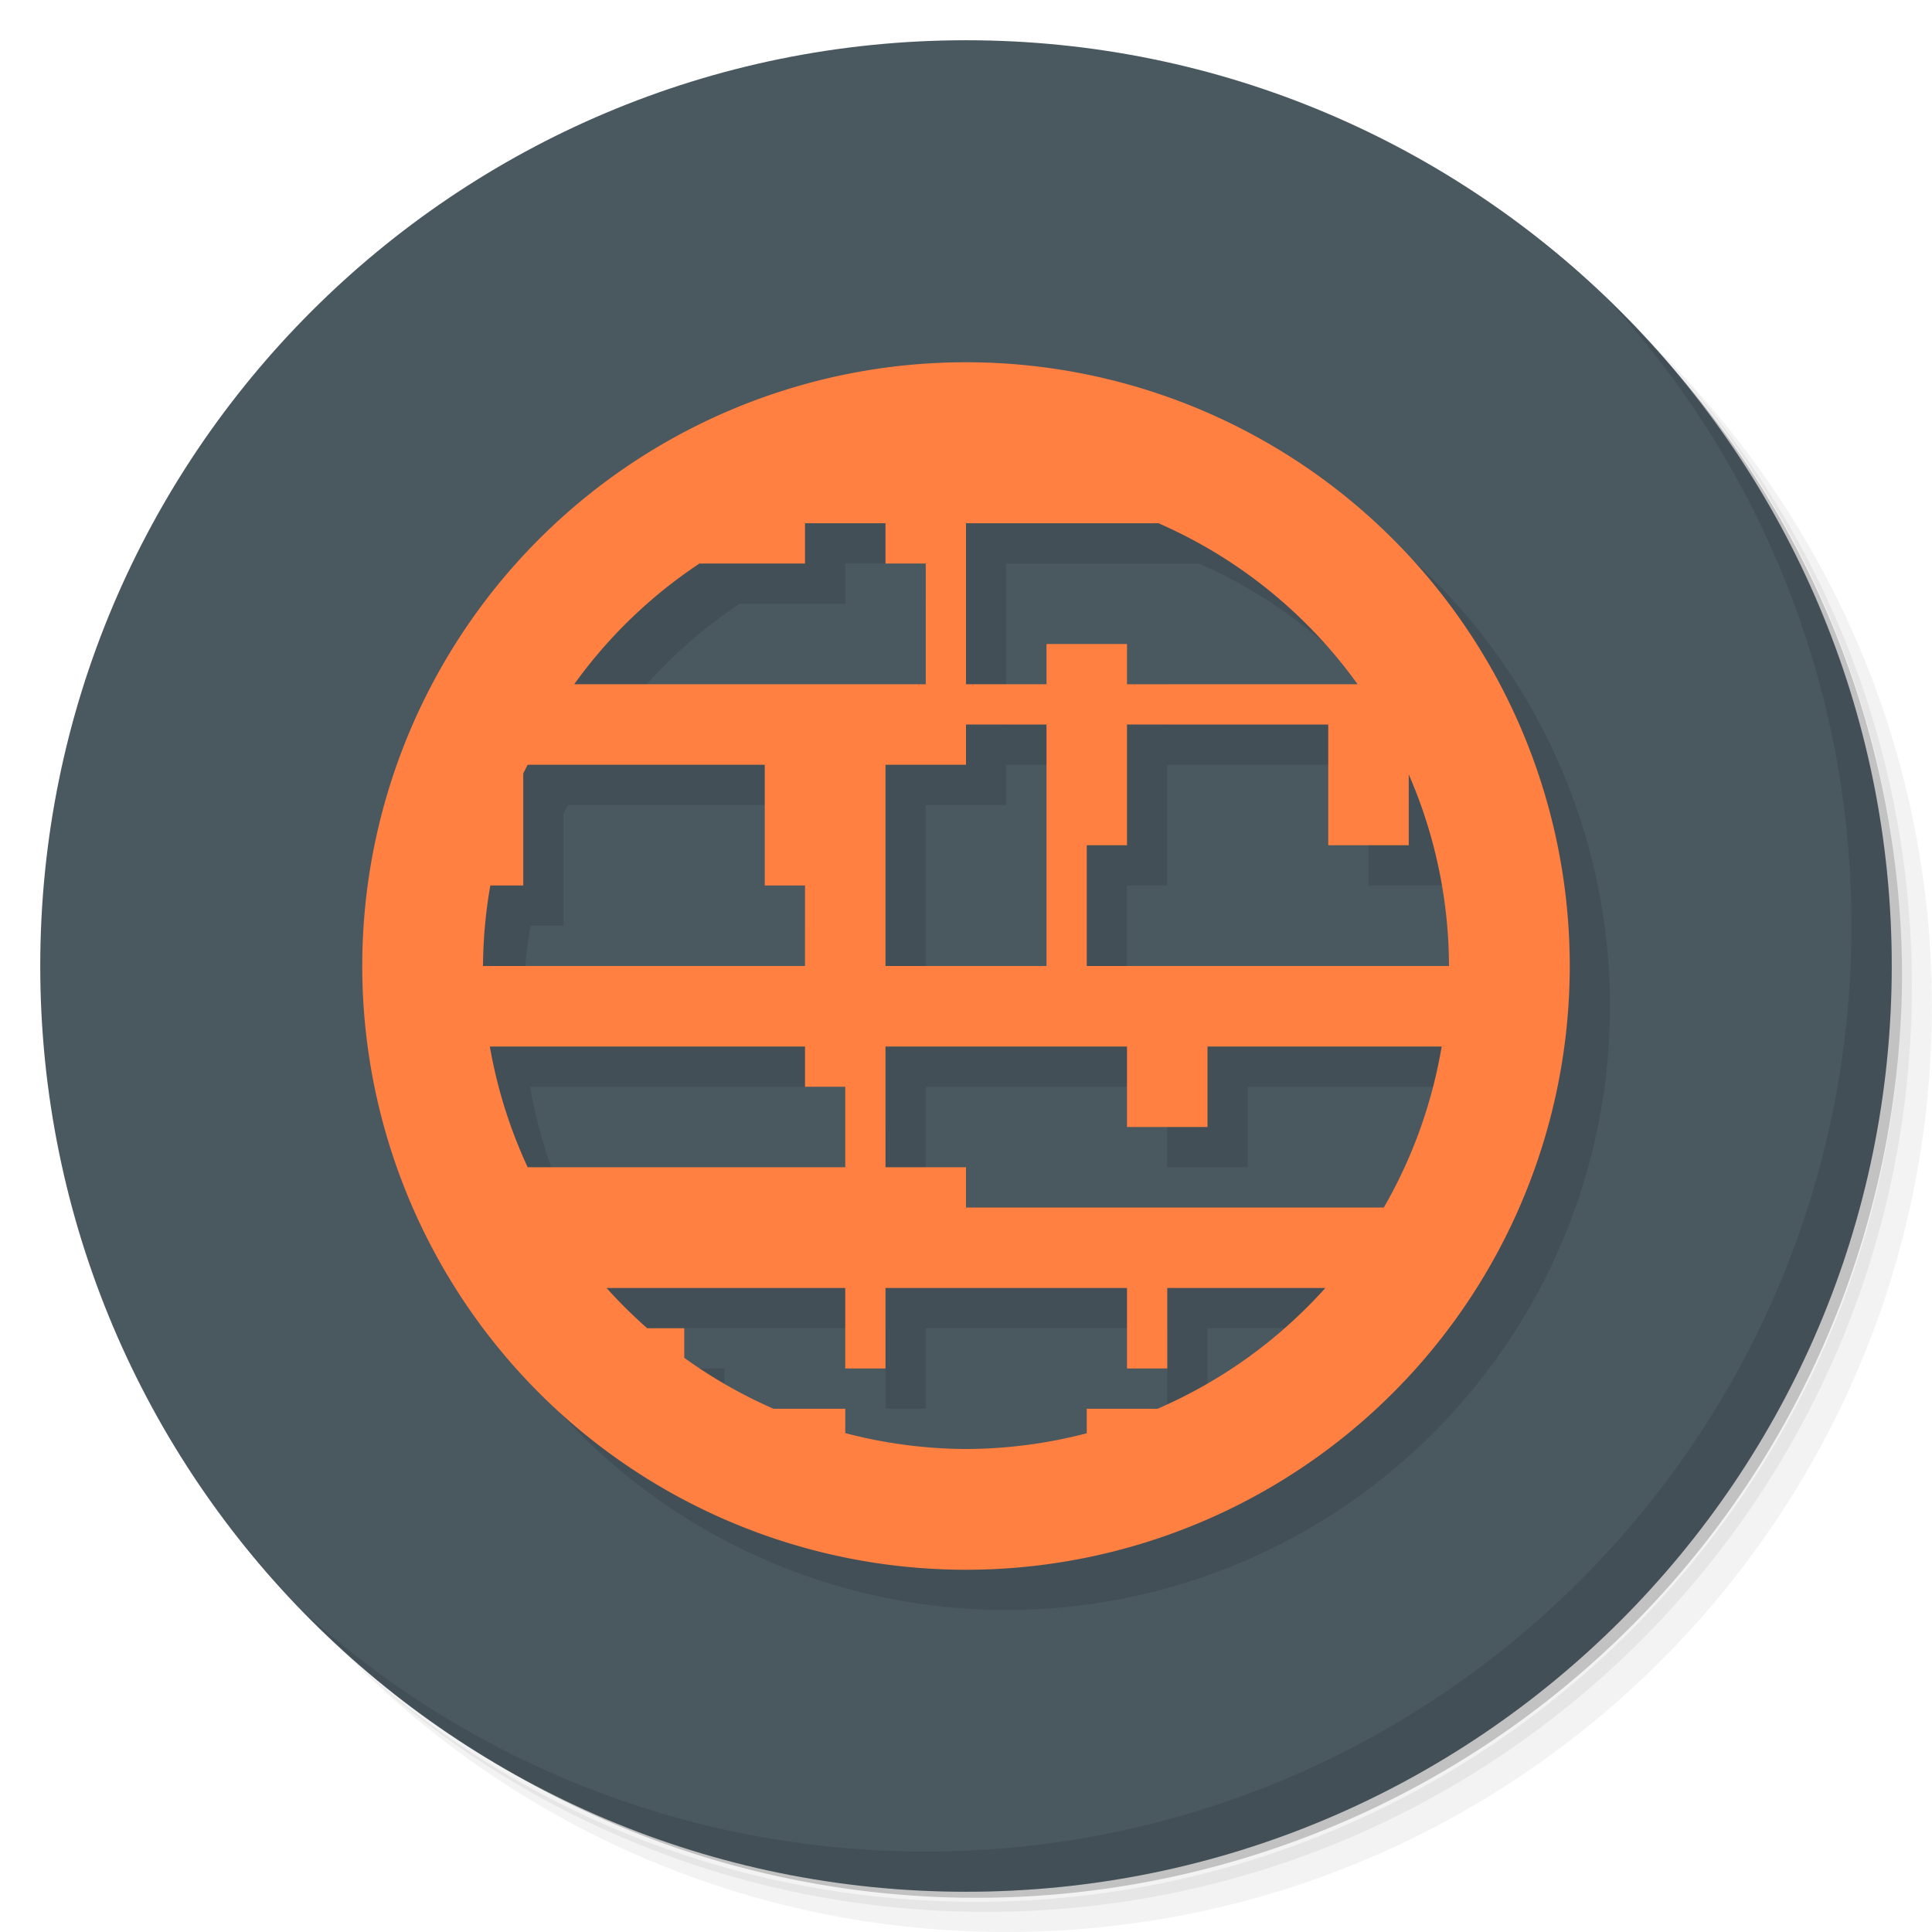 <svg xmlns="http://www.w3.org/2000/svg" viewBox="0 0 48 48">
 <g>
  <path d="m 36.31 5 c 5.859 4.062 9.688 10.831 9.688 18.5 c 0 12.426 -10.07 22.5 -22.5 22.5 c -7.669 0 -14.438 -3.828 -18.5 -9.688 c 1.037 1.822 2.306 3.499 3.781 4.969 c 4.085 3.712 9.514 5.969 15.469 5.969 c 12.703 0 23 -10.298 23 -23 c 0 -5.954 -2.256 -11.384 -5.969 -15.469 c -1.469 -1.475 -3.147 -2.744 -4.969 -3.781 z m 4.969 3.781 c 3.854 4.113 6.219 9.637 6.219 15.719 c 0 12.703 -10.297 23 -23 23 c -6.081 0 -11.606 -2.364 -15.719 -6.219 c 4.16 4.144 9.883 6.719 16.219 6.719 c 12.703 0 23 -10.298 23 -23 c 0 -6.335 -2.575 -12.06 -6.719 -16.219 z" style="opacity:0.05"/>
  <path d="m 41.28 8.781 c 3.712 4.085 5.969 9.514 5.969 15.469 c 0 12.703 -10.297 23 -23 23 c -5.954 0 -11.384 -2.256 -15.469 -5.969 c 4.113 3.854 9.637 6.219 15.719 6.219 c 12.703 0 23 -10.298 23 -23 c 0 -6.081 -2.364 -11.606 -6.219 -15.719 z" style="opacity:0.1"/>
  <path d="m 31.25 2.375 c 8.615 3.154 14.75 11.417 14.75 21.13 c 0 12.426 -10.07 22.5 -22.5 22.5 c -9.708 0 -17.971 -6.135 -21.12 -14.75 a 23 23 0 0 0 44.875 -7 a 23 23 0 0 0 -16 -21.875 z" style="opacity:0.2"/>
 </g>
 <g style="fill:#4a5860;fill-opacity:1">
  <path d="m 24 1 c 12.703 0 23 10.297 23 23 c 0 12.703 -10.297 23 -23 23 -12.703 0 -23 -10.297 -23 -23 0 -12.703 10.297 -23 23 -23 z"/>
 </g>
 <g>
  <path d="m 40.03 7.531 c 3.712 4.084 5.969 9.514 5.969 15.469 0 12.703 -10.297 23 -23 23 c -5.954 0 -11.384 -2.256 -15.469 -5.969 4.178 4.291 10.01 6.969 16.469 6.969 c 12.703 0 23 -10.298 23 -23 0 -6.462 -2.677 -12.291 -6.969 -16.469 z" style="opacity:0.1"/>
 </g>
 <path d="M 25 10 A 15 15 0 0 0 10 25 15 15 0 0 0 25 40 15 15 0 0 0 40 25 15 15 0 0 0 25 10 m -4 4 2 0 0 1 1 0 0 3 -8.734 0 a 12 12 0 0 1 3.113 -3 L 21 15 21 14 m 4 0 1 0 3.783 0 a 12 12 0 0 1 4.945 4 L 29 18 l 0 -1 -2 0 0 1 -2 0 0 -4 z m 0 5 2 0 0 3 0 3 -4 0 0 -5 2 0 0 -1 z m 4 0 5 0 0 3 2 0 0 -1.76 A 12 12 0 0 1 37 25 l -9 0 0 -3 1 0 0 -3 z M 14.11 20 20 20 l 0 3 1 0 0 2 -8 0 a 12 12 0 0 1 0.182 -2 L 14 23 14 20.22 A 12 12 0 0 1 14.11 20 M 13.17 27 21 27 l 0 1 1 0 0 2 -7.893 0 a 12 12 0 0 1 -0.938 -3 z M 23 27 l 6 0 0 2 2 0 0 -2 5.818 0 a 12 12 0 0 1 -1.438 4 L 25 31 l 0 -1 -2 0 0 -3 z M 16.07 33 22 33 l 0 2 1 0 0 -2 6 0 0 2 1 0 0 -2 3.928 0 a 12 12 0 0 1 -4.168 3 L 28 36 28 36.609 A 12 12 0 0 1 25 37 12 12 0 0 1 22 36.605 L 22 36 20.22 36 A 12 12 0 0 1 18 34.734 L 18 34 17.08 34 a 12 12 0 0 1 -1 -1 z" style="fill:#000;opacity:0.1;fill-opacity:1;"/>
 <path d="M 24 9 A 15 15 0 0 0 9 24 A 15 15 0 0 0 24 39 A 15 15 0 0 0 39 24 A 15 15 0 0 0 24 9 z M 20 13 L 22 13 L 22 14 L 23 14 L 23 17 L 14.266 17 A 12 12 0 0 1 17.379 14 L 20 14 L 20 13 z M 24 13 L 25 13 L 28.783 13 A 12 12 0 0 1 33.729 17 L 28 17 L 28 16 L 26 16 L 26 17 L 24 17 L 24 13 z M 24 18 L 26 18 L 26 21 L 26 24 L 22 24 L 22 19 L 24 19 L 24 18 z M 28 18 L 33 18 L 33 21 L 35 21 L 35 19.24 A 12 12 0 0 1 36 24 L 27 24 L 27 21 L 28 21 L 28 18 z M 13.11 19 L 19 19 L 19 22 L 20 22 L 20 24 L 12 24 A 12 12 0 0 1 12.182 22 L 13 22 L 13 19.217 A 12 12 0 0 1 13.11 19 z M 12.17 26 L 20 26 L 20 27 L 21 27 L 21 29 L 13.11 29 A 12 12 0 0 1 12.17 26 z M 22 26 L 28 26 L 28 28 L 30 28 L 30 26 L 35.818 26 A 12 12 0 0 1 34.381 30 L 24 30 L 24 29 L 22 29 L 22 26 z M 15.07 32 L 21 32 L 21 34 L 22 34 L 22 32 L 28 32 L 28 34 L 29 34 L 29 32 L 32.928 32 A 12 12 0 0 1 28.76 35 L 27 35 L 27 35.609 A 12 12 0 0 1 24 36 A 12 12 0 0 1 21 35.605 L 21 35 L 19.217 35 A 12 12 0 0 1 17 33.734 L 17 33 L 16.08 33 A 12 12 0 0 1 15.07 32 z" style="fill:#ff8040;opacity:1;fill-opacity:1;"/>
</svg>

